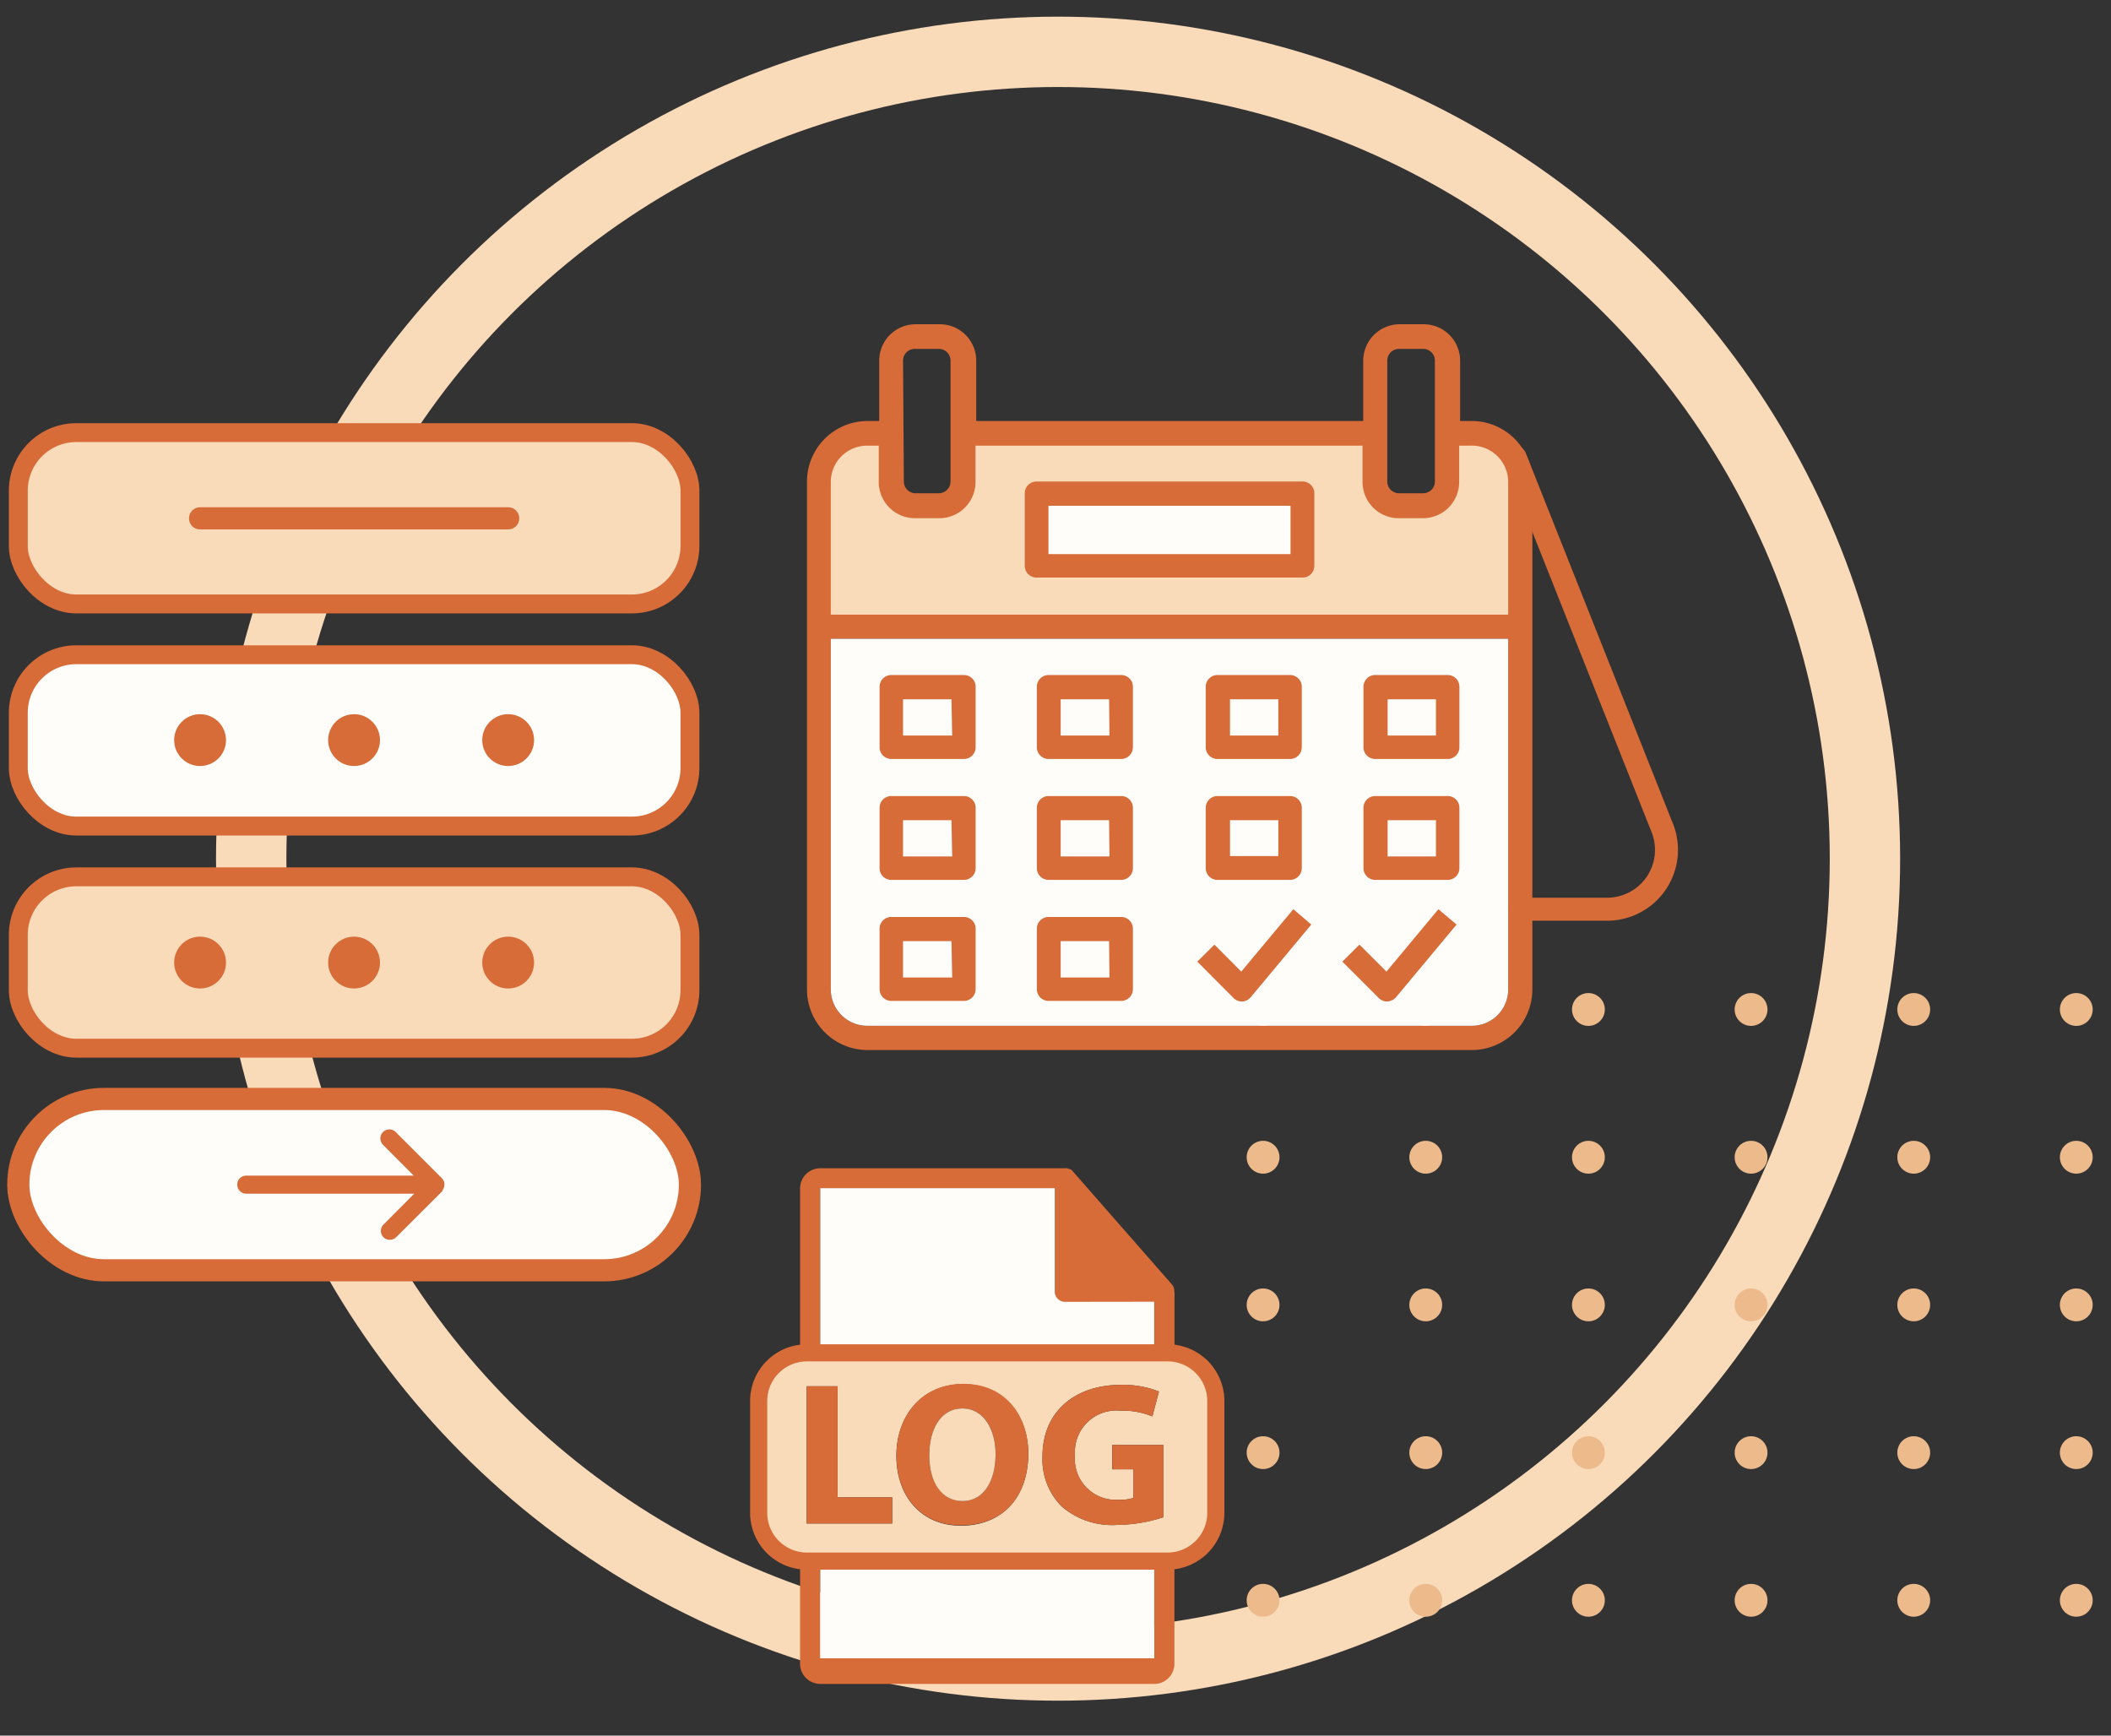 <svg xmlns="http://www.w3.org/2000/svg" viewBox="0 0 180 148"><rect x="0" y="0" width="180" height="148" fill="#333333" stroke="none"/><defs><style>.cls-1,.cls-10,.cls-11,.cls-12,.cls-7{fill:none;}.cls-1{stroke:#f9dab9;stroke-width:6px;}.cls-1,.cls-11,.cls-3,.cls-4,.cls-5{stroke-miterlimit:10;}.cls-2{fill:#edba8c;}.cls-3,.cls-5,.cls-8{fill:#fffdfa;}.cls-10,.cls-11,.cls-3,.cls-4,.cls-5,.cls-7{stroke:#d76c38;}.cls-3,.cls-4{stroke-width:1.61px;}.cls-4,.cls-9{fill:#f9dab9;}.cls-5{stroke-width:1.89px;}.cls-6{fill:#d76c38;}.cls-10,.cls-7{stroke-linecap:round;stroke-linejoin:round;}.cls-7{stroke-width:1.89px;}.cls-10{stroke-width:1.96px;}.cls-11{stroke-width:1.46px;}</style></defs><title>3.1_Capture_Log_Icon</title><g id="Layer_2" data-name="Layer 2"><g id="Layer_1-2" data-name="Layer 1"><g id="_3.1_Capture_Log_Icon" data-name="3.1_Capture_Log_Icon"><circle id="Circle" class="cls-1" cx="90.22" cy="73.22" r="68.8"/><g id="Dots"><circle class="cls-2" cx="107.7" cy="86.08" r="1.4"/><circle class="cls-2" cx="121.57" cy="86.08" r="1.4"/><circle class="cls-2" cx="135.44" cy="86.08" r="1.4"/><circle class="cls-2" cx="149.31" cy="86.08" r="1.4"/><circle class="cls-2" cx="163.18" cy="86.08" r="1.4"/><circle class="cls-2" cx="177.04" cy="86.08" r="1.4"/><circle class="cls-2" cx="107.7" cy="98.68" r="1.4"/><circle class="cls-2" cx="121.57" cy="98.68" r="1.4"/><circle class="cls-2" cx="135.44" cy="98.68" r="1.4"/><circle class="cls-2" cx="149.31" cy="98.68" r="1.4"/><circle class="cls-2" cx="163.18" cy="98.68" r="1.4"/><circle class="cls-2" cx="177.04" cy="98.68" r="1.4"/><circle class="cls-2" cx="107.7" cy="111.27" r="1.4"/><circle class="cls-2" cx="121.57" cy="111.27" r="1.4"/><circle class="cls-2" cx="135.44" cy="111.27" r="1.4"/><circle class="cls-2" cx="149.31" cy="111.27" r="1.4"/><circle class="cls-2" cx="163.18" cy="111.27" r="1.4"/><circle class="cls-2" cx="177.04" cy="111.27" r="1.4"/><circle class="cls-2" cx="107.7" cy="123.87" r="1.4"/><circle class="cls-2" cx="121.57" cy="123.87" r="1.4"/><circle class="cls-2" cx="135.44" cy="123.87" r="1.4"/><circle class="cls-2" cx="149.31" cy="123.87" r="1.4"/><circle class="cls-2" cx="163.18" cy="123.87" r="1.4"/><circle class="cls-2" cx="177.04" cy="123.87" r="1.4"/><circle class="cls-2" cx="107.7" cy="136.46" r="1.4"/><circle class="cls-2" cx="121.57" cy="136.46" r="1.4"/><circle class="cls-2" cx="135.44" cy="136.46" r="1.4"/><circle class="cls-2" cx="149.31" cy="136.46" r="1.4"/><circle class="cls-2" cx="163.18" cy="136.46" r="1.4"/><circle class="cls-2" cx="177.04" cy="136.46" r="1.4"/></g><g id="Database"><rect class="cls-3" x="1.56" y="55.83" width="57.27" height="14.61" rx="4.95"/><rect class="cls-4" x="1.56" y="74.77" width="57.27" height="14.61" rx="4.95"/><rect class="cls-5" x="1.56" y="93.71" width="57.27" height="14.61" rx="7.31"/><circle class="cls-6" cx="17.06" cy="63.11" r="2.21"/><circle class="cls-6" cx="43.33" cy="63.11" r="2.21"/><circle class="cls-6" cx="30.19" cy="63.11" r="2.21"/><circle class="cls-6" cx="17.06" cy="82.08" r="2.21"/><circle class="cls-6" cx="43.33" cy="82.08" r="2.21"/><circle class="cls-6" cx="30.19" cy="82.08" r="2.21"/><rect class="cls-4" x="1.56" y="36.89" width="57.27" height="14.61" rx="4.95"/><line class="cls-7" x1="17.06" y1="44.2" x2="43.33" y2="44.2"/><path id="Arrow" class="cls-6" d="M37.82,101.34a.5.5,0,0,1-.1.17l0,.06-3.94,3.93a.76.76,0,0,1-.54.22.73.73,0,0,1-.54-.22.76.76,0,0,1,0-1.08l2.62-2.63H21a.77.77,0,0,1-.77-.78.76.76,0,0,1,.77-.76H35.28l-2.62-2.63a.77.77,0,0,1,0-1.09.76.76,0,0,1,1.08,0l3.94,3.94A.77.77,0,0,1,37.82,101.34Z"/></g><g id="Calender"><path class="cls-6" d="M125.5,35.9h-1V30.75a3.1,3.1,0,0,0-3.1-3.1h-2.06a3.11,3.11,0,0,0-3.1,3.1V35.9h-33V30.75a3.1,3.1,0,0,0-3.1-3.1H78.07a3.1,3.1,0,0,0-3.1,3.1V35.9h-1a5.17,5.17,0,0,0-5.16,5.16V84.38a5.17,5.17,0,0,0,5.16,5.16H125.5a5.17,5.17,0,0,0,5.16-5.16V41.06A5.17,5.17,0,0,0,125.5,35.9Zm-7.21-5.15a1,1,0,0,1,1-1h2.06a1,1,0,0,1,1,1V41.06a1,1,0,0,1-1,1h-2.06a1,1,0,0,1-1-1ZM77,30.75a1,1,0,0,1,1-1h2.05a1,1,0,0,1,1,1V41.06a1,1,0,0,1-1,1H78.07a1,1,0,0,1-1-1ZM128.6,84.38a3.1,3.1,0,0,1-3.1,3.09H73.94a3.11,3.11,0,0,1-3.1-3.09V54.47H128.6Z"/><path class="cls-8" d="M128.6,54.47V84.38a3.1,3.1,0,0,1-3.1,3.09H73.94a3.11,3.11,0,0,1-3.1-3.09V54.47Z"/><path class="cls-9" d="M128.6,41.05V52.41H70.84V41.05A3.1,3.1,0,0,1,73.93,38h1v3.09a3.09,3.09,0,0,0,3.09,3.1h2.06a3.09,3.09,0,0,0,3.1-3.1V38h33v3.09a3.09,3.09,0,0,0,3.09,3.1h2.06a3.09,3.09,0,0,0,3.09-3.1V38h1A3.1,3.1,0,0,1,128.6,41.05Z"/><path class="cls-6" d="M111.07,41.06H88.38a1,1,0,0,0-1,1v6.19a1,1,0,0,0,1,1h22.69a1,1,0,0,0,1-1V42.09A1,1,0,0,0,111.07,41.06Z"/><rect class="cls-8" x="89.4" y="43.13" width="20.64" height="4.12"/><path class="cls-6" d="M82.19,57.56H76a1,1,0,0,0-1,1v5.16a1,1,0,0,0,1,1h6.19a1,1,0,0,0,1-1V58.59A1,1,0,0,0,82.19,57.56Zm-1,5.16H77V59.63h4.13Z"/><path class="cls-6" d="M95.6,57.56H89.41a1,1,0,0,0-1,1v5.16a1,1,0,0,0,1,1H95.6a1,1,0,0,0,1-1V58.59A1,1,0,0,0,95.6,57.56Zm-1,5.16H90.44V59.63h4.13Z"/><path class="cls-6" d="M110,57.56h-6.19a1,1,0,0,0-1,1v5.16a1,1,0,0,0,1,1H110a1,1,0,0,0,1-1V58.59A1,1,0,0,0,110,57.56Zm-1,5.16h-4.12V59.63H109Z"/><path class="cls-6" d="M123.44,57.56h-6.18a1,1,0,0,0-1,1v5.16a1,1,0,0,0,1,1h6.18a1,1,0,0,0,1-1V58.59A1,1,0,0,0,123.44,57.56Zm-1,5.16h-4.12V59.63h4.12Z"/><path class="cls-6" d="M82.19,67.88H76a1,1,0,0,0-1,1v5.15a1,1,0,0,0,1,1h6.19a1,1,0,0,0,1-1V68.91A1,1,0,0,0,82.19,67.88Zm-1,5.15H77V69.94h4.13Z"/><path class="cls-6" d="M95.6,67.88H89.41a1,1,0,0,0-1,1v5.15a1,1,0,0,0,1,1H95.6a1,1,0,0,0,1-1V68.91A1,1,0,0,0,95.6,67.88Zm-1,5.15H90.44V69.94h4.13Z"/><path class="cls-6" d="M110,67.88h-6.19a1,1,0,0,0-1,1v5.15a1,1,0,0,0,1,1H110a1,1,0,0,0,1-1V68.91A1,1,0,0,0,110,67.88ZM109,73h-4.12V69.94H109Z"/><path class="cls-6" d="M123.44,67.88h-6.18a1,1,0,0,0-1,1v5.15a1,1,0,0,0,1,1h6.18a1,1,0,0,0,1-1V68.91A1,1,0,0,0,123.44,67.88Zm-1,5.15h-4.12V69.94h4.12Z"/><path class="cls-6" d="M82.19,78.19H76a1,1,0,0,0-1,1v5.16a1,1,0,0,0,1,1h6.19a1,1,0,0,0,1-1V79.22A1,1,0,0,0,82.19,78.19Zm-1,5.16H77v-3.1h4.13Z"/><path class="cls-6" d="M95.6,78.19H89.41a1,1,0,0,0-1,1v5.16a1,1,0,0,0,1,1H95.6a1,1,0,0,0,1-1V79.22A1,1,0,0,0,95.6,78.19Zm-1,5.16H90.44v-3.1h4.13Z"/><g id="Tick_2"><path class="cls-6" d="M122.65,77.53l-4.43,5.32-2.3-2.3L114.46,82l3.1,3.1a1,1,0,0,0,.73.3h0a1.08,1.08,0,0,0,.75-.37l5.16-6.19Z"/></g><g id="Tick_1"><path class="cls-6" d="M110.28,77.53l-4.44,5.32-2.29-2.3L102.09,82l3.09,3.1a1,1,0,0,0,.73.3h0a1,1,0,0,0,.74-.37l5.16-6.19Z"/></g><path id="_3D" data-name="3D" class="cls-10" d="M129.19,39l12.58,31.68A5.06,5.06,0,0,1,137,77.53h-7.41"/></g><g id="Log_Book"><g id="Log_book-2" data-name="Log_book"><path class="cls-6" d="M98.42,133.09v8.31H69.94v-8.31H68.22v8.78a1.72,1.72,0,0,0,1.72,1.72H98.42a1.72,1.72,0,0,0,1.72-1.72v-8.78Zm1.71-23a.8.8,0,0,0-.2-.56l-8.49-9.69s0,0,0,0a.58.58,0,0,0-.17-.14l-.05,0L91,99.62h0a.68.68,0,0,0-.2,0H69.94a1.72,1.72,0,0,0-1.72,1.73v14h1.72v-14h20v8.83a.87.87,0,0,0,.87.86h7.62v4.32h1.72v-5.1A.28.28,0,0,0,100.13,110.14Z"/><path class="cls-9" d="M101.2,115.33h-34a2.47,2.47,0,0,0-2.47,2.46v12.83a2.47,2.47,0,0,0,2.47,2.47h34a2.47,2.47,0,0,0,2.47-2.47V117.81A2.47,2.47,0,0,0,101.2,115.33ZM76.08,129.91h-7.3v-11.7h2.64v9.47h4.66Zm5.86.19c-3.47,0-5.51-2.61-5.51-5.95,0-3.5,2.25-6.12,5.71-6.12s5.54,2.68,5.54,5.91C87.68,127.78,85.36,130.1,81.94,130.1Zm17.25-.72a13.07,13.07,0,0,1-3.9.65,6.59,6.59,0,0,1-4.76-1.57,5.69,5.69,0,0,1-1.64-4.26c0-3.89,2.84-6.11,6.68-6.11a8.26,8.26,0,0,1,3.25.57l-.56,2.12a6.64,6.64,0,0,0-2.73-.49,3.54,3.54,0,0,0-3.87,3.78,3.49,3.49,0,0,0,3.68,3.82,3.81,3.81,0,0,0,1.31-.16v-2.44H94.84v-2.08h4.35Z"/><polygon class="cls-6" points="76.08 127.68 76.08 129.91 68.78 129.91 68.78 118.21 71.42 118.21 71.42 127.68 76.08 127.68"/><path class="cls-6" d="M82.14,118c-3.46,0-5.7,2.62-5.7,6.12,0,3.34,2,5.95,5.5,5.95s5.74-2.32,5.74-6.16C87.68,120.71,85.73,118,82.14,118Zm-.06,10c-1.77,0-2.84-1.61-2.84-3.9s1-4,2.83-4,2.82,1.8,2.82,3.9C84.89,126.3,83.87,128,82.08,128Z"/><path class="cls-6" d="M99.19,123.21v6.17a13,13,0,0,1-3.9.65,6.57,6.57,0,0,1-4.75-1.57,5.66,5.66,0,0,1-1.65-4.26c0-3.89,2.84-6.11,6.68-6.11a8.26,8.26,0,0,1,3.25.57l-.56,2.12a6.62,6.62,0,0,0-2.72-.49,3.54,3.54,0,0,0-3.88,3.78,3.5,3.5,0,0,0,3.68,3.82,3.81,3.81,0,0,0,1.31-.16v-2.44h-1.8v-2.08Z"/><path class="cls-9" d="M84.89,124c0,2.27-1,4-2.81,4s-2.84-1.61-2.84-3.9,1-4,2.83-4S84.89,121.93,84.89,124Z"/></g><rect class="cls-8" x="69.94" y="133.09" width="28.48" height="8.31"/><path class="cls-8" d="M98.42,111v4.32H69.94v-14h20v8.83a.87.87,0,0,0,.87.86Z"/><path class="cls-11" d="M103.67,119.45V129a4.12,4.12,0,0,1-4.12,4.12H68.81A4.12,4.12,0,0,1,64.69,129v-9.52a4.11,4.11,0,0,1,4.12-4.12H99.55A4.11,4.11,0,0,1,103.67,119.45Z"/></g><rect class="cls-12" width="180" height="148"/></g></g></g></svg>